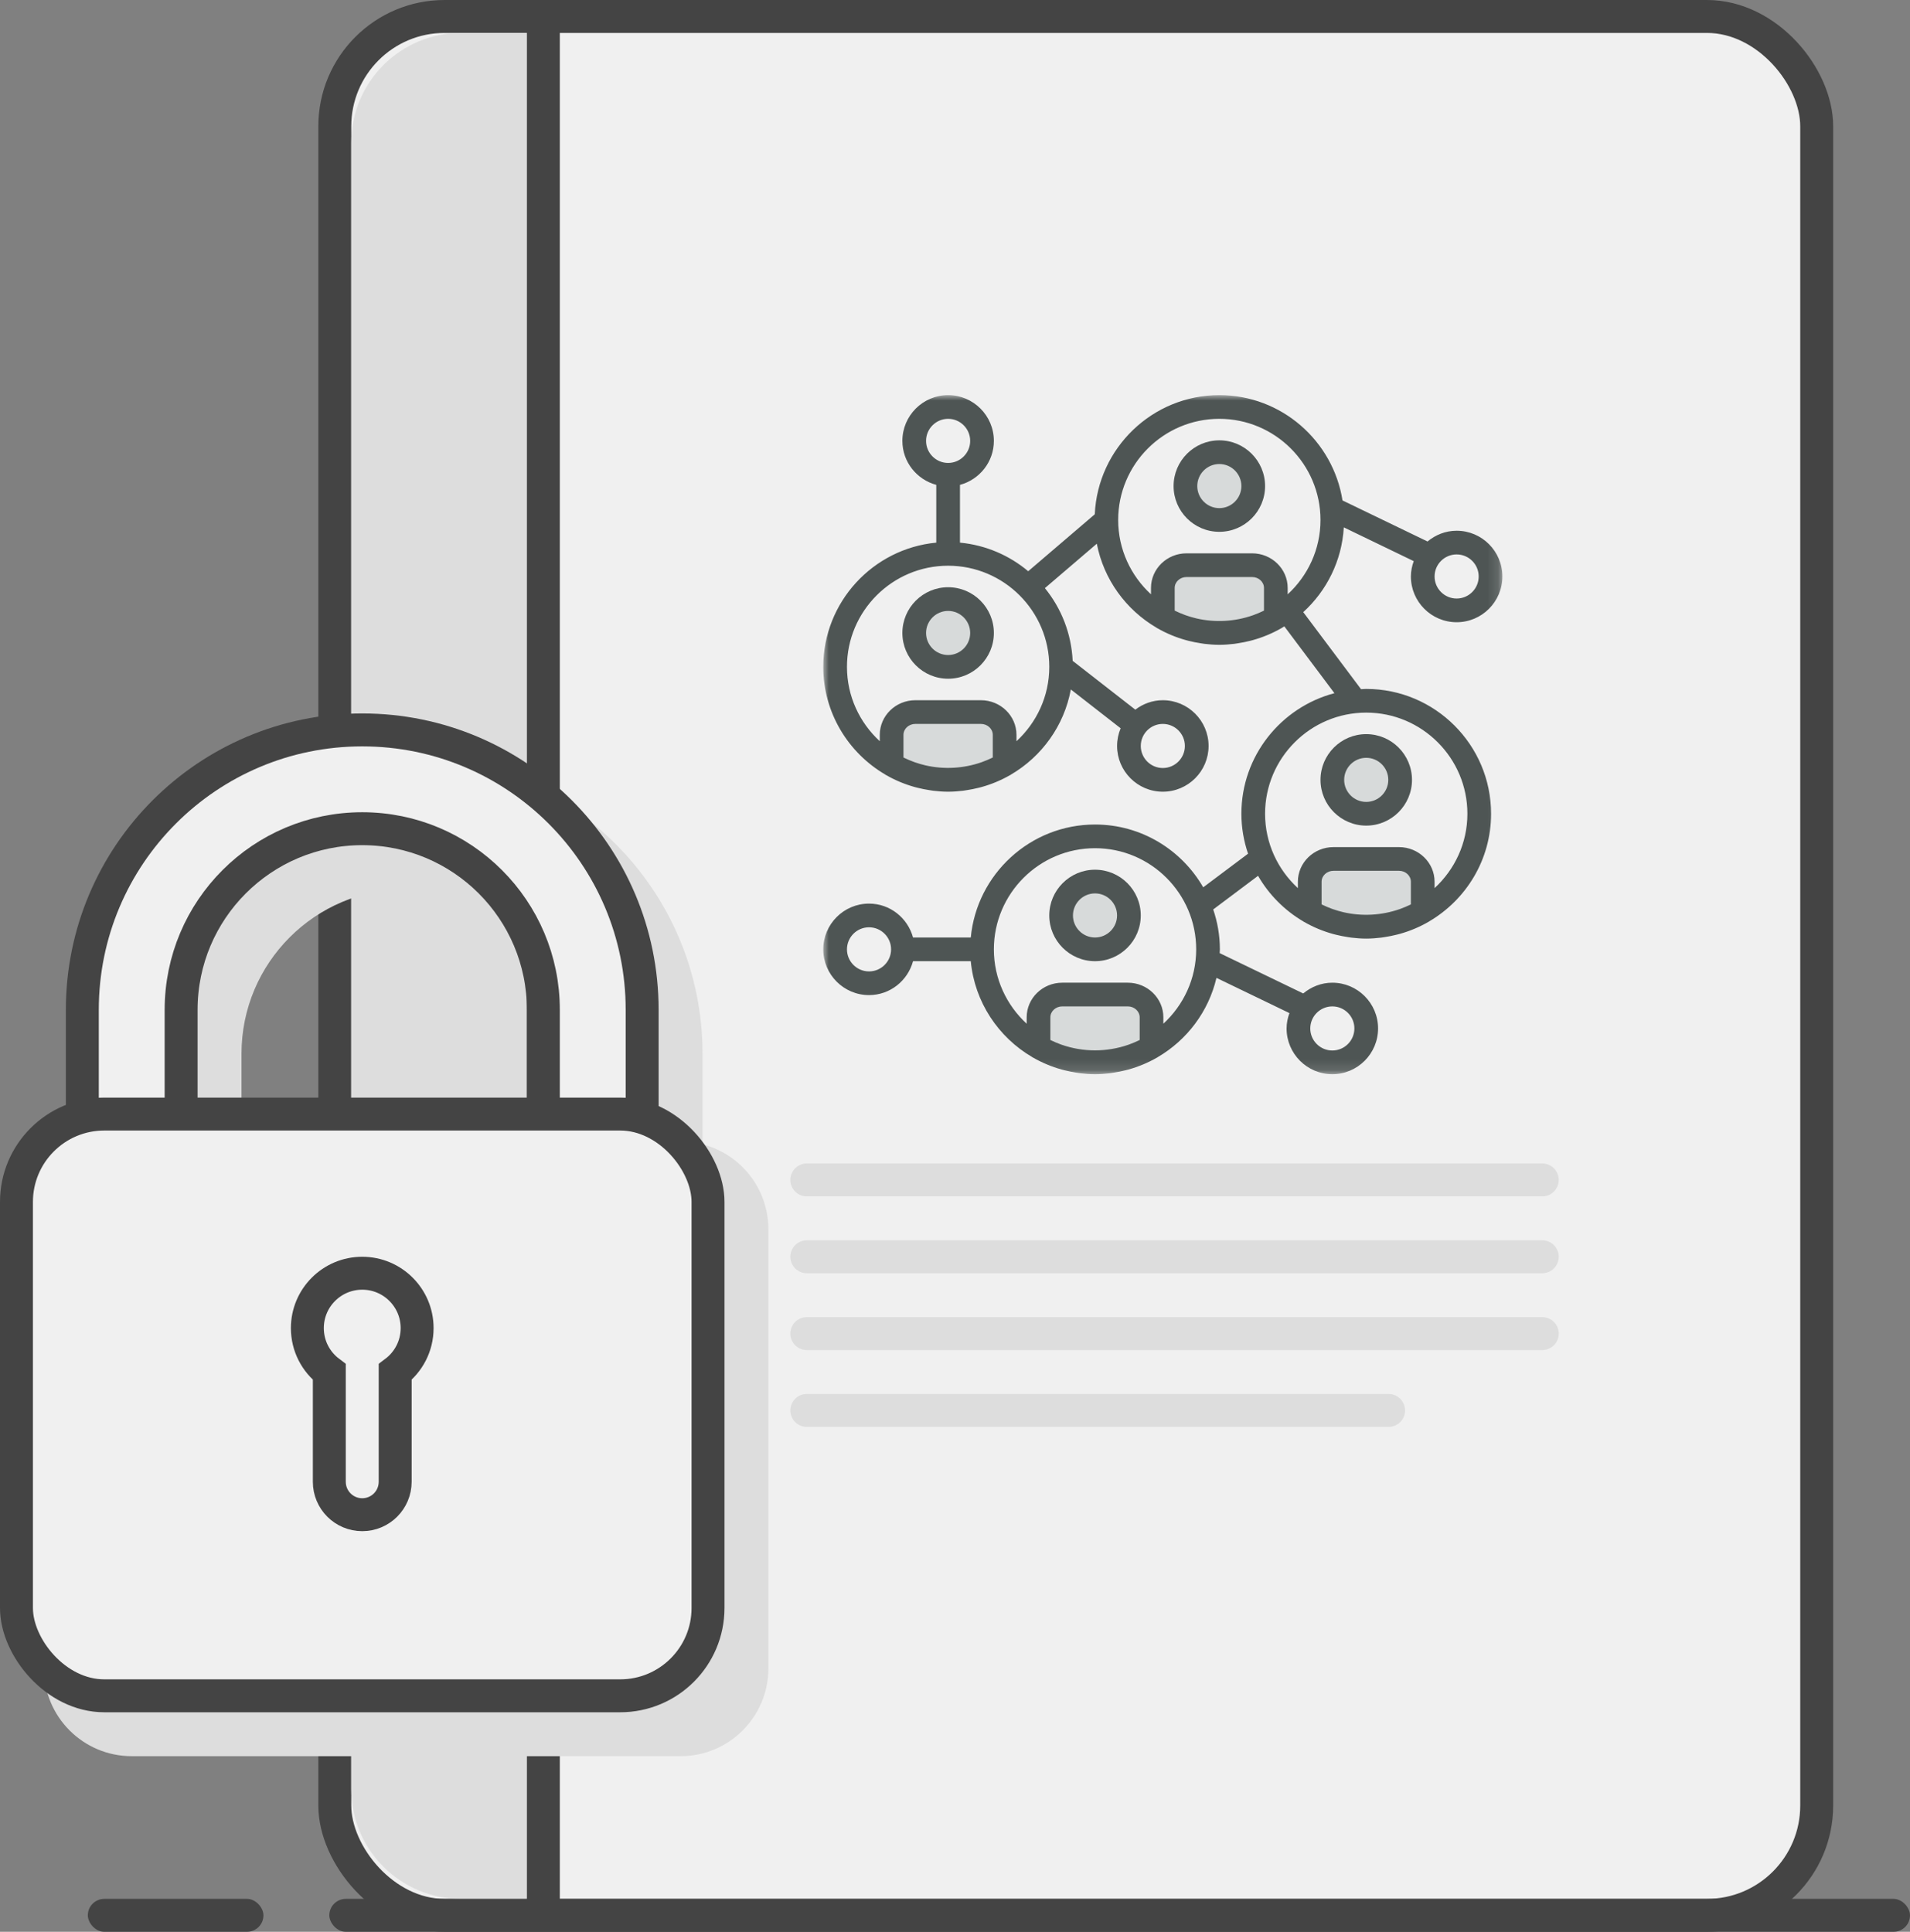 <?xml version="1.0" encoding="UTF-8"?>
<svg width="174px" height="176px" viewBox="0 0 174 176" version="1.1" xmlns="http://www.w3.org/2000/svg" xmlns:xlink="http://www.w3.org/1999/xlink">
    <rect x="0" y="0" width="174" height="176" fill="#808080" stroke="none"/>
    <!-- Generator: Sketch 51.3 (57544) - http://www.bohemiancoding.com/sketch -->
    <title>Group 4</title>
    <desc>Created with Sketch.</desc>
    <defs>
        <polygon id="path-1" points="85 53 146.866 53 146.866 114.867 85 114.867"></polygon>
    </defs>
    <g id="manage-groups" stroke="none" stroke-width="1" fill="none" fill-rule="evenodd">
        <g id="groups-unavailable" transform="translate(-728, -244)">
            <g id="Group-2" transform="translate(718, 227)">
                <g id="Group-3">
                    <g id="Group-4">
                        <rect id="bg" x="0" y="0" width="200" height="200"></rect>
                        <rect id="Rectangle" stroke="#444444" stroke-width="3" fill="#F0F0F0" x="40.5" y="18.5" width="135" height="173" rx="10"></rect>
                        <path d="M52,20 L58,20 L58,190 L52,190 C46.477,190 42,185.523 42,180 L42,30 C42,24.477 46.477,20 52,20 Z" id="Rectangle-5" fill="#DDDDDD"></path>
                        <rect id="Rectangle-2" fill="#444444" x="58" y="19" width="3" height="172"></rect>
                        <rect id="Rectangle-6" fill="#444444" x="40" y="190" width="144" height="3" rx="1.5"></rect>
                        <rect id="Rectangle-6" fill="#444444" x="18" y="190" width="16" height="3" rx="1.5"></rect>
                        <path d="M83.5,123 L150.5,123 C151.328,123 152,123.672 152,124.5 C152,125.328 151.328,126 150.5,126 L83.5,126 C82.672,126 82,125.328 82,124.5 C82,123.672 82.672,123 83.5,123 Z M83.5,130 L150.5,130 C151.328,130 152,130.672 152,131.5 C152,132.328 151.328,133 150.5,133 L83.5,133 C82.672,133 82,132.328 82,131.5 C82,130.672 82.672,130 83.5,130 Z M83.5,137 L150.5,137 C151.328,137 152,137.672 152,138.5 C152,139.328 151.328,140 150.5,140 L83.5,140 C82.672,140 82,139.328 82,138.5 C82,137.672 82.672,137 83.5,137 Z M83.5,144 L136.5,144 C137.328,144 138,144.672 138,145.5 C138,146.328 137.328,147 136.5,147 L83.5,147 C82.672,147 82,146.328 82,145.5 C82,144.672 82.672,144 83.5,144 Z" id="Combined-Shape" fill="#DDDDDD"></path>
                        <path d="M74,121.252 C77.45,122.14 80,125.272 80,129 L80,169 C80,173.418 76.418,177 72,177 L22,177 C17.582,177 14,173.418 14,169 L14,129 C14,125.272 16.55,122.14 20,121.252 L20,113 C20,98.088 32.088,86 47,86 C61.912,86 74,98.088 74,113 L74,121.252 Z M32,121 L62,121 L62,113 C62,104.716 55.284,98 47,98 C38.716,98 32,104.716 32,113 L32,121 Z" id="Combined-Shape" fill="#DDDDDD"></path>
                        <path d="M59.5,140.444 C65.136,135.662 68.5,128.617 68.5,121 L68.5,109 C68.5,94.917 57.083,83.5 43,83.5 C28.917,83.5 17.5,94.917 17.5,109 L17.5,121 C17.5,128.617 20.864,135.662 26.5,140.444 L26.5,109 C26.5,99.887 33.887,92.5 43,92.5 C52.113,92.5 59.5,99.887 59.5,109 L59.5,140.444 Z" id="Combined-Shape" stroke="#444444" stroke-width="3" fill="#F0F0F0"></path>
                        <rect id="Rectangle-12" stroke="#444444" stroke-width="3" fill="#F0F0F0" x="11.5" y="118.5" width="63" height="53" rx="8"></rect>
                        <path d="M40,142 C38.786,141.088 38,139.636 38,138 C38,135.239 40.239,133 43,133 C45.761,133 48,135.239 48,138 C48,139.636 47.214,141.088 46,142 L46,152 C46,153.657 44.657,155 43,155 C41.343,155 40,153.657 40,152 L40,142 Z" id="Combined-Shape" stroke="#444444" stroke-width="3" fill="#F0F0F0"></path>
                        <path d="M96.374,71.251 C94.486,71.251 92.957,72.781 92.957,74.668 C92.957,76.555 94.486,78.084 96.374,78.084 C98.261,78.084 99.79,76.555 99.79,74.668 C99.79,72.781 98.261,71.251 96.374,71.251" id="Fill-1" fill="#D7DADA"></path>
                        <path d="M134.464,84.525 C132.517,84.525 130.938,86.104 130.938,88.051 C130.938,89.998 132.517,91.577 134.464,91.577 C136.411,91.577 137.989,89.998 137.989,88.051 C137.989,86.104 136.411,84.525 134.464,84.525" id="Fill-3" fill="#D7DADA"></path>
                        <path d="M121.081,57.927 C119.227,57.927 117.723,59.43 117.723,61.285 C117.723,63.14 119.227,64.643 121.081,64.643 C122.935,64.643 124.438,63.14 124.438,61.285 C124.438,59.43 122.935,57.927 121.081,57.927" id="Fill-5" fill="#D7DADA"></path>
                        <path d="M109.757,97.109 C107.937,97.109 106.461,98.585 106.461,100.404 C106.461,102.225 107.937,103.7 109.757,103.7 C111.577,103.7 113.052,102.225 113.052,100.404 C113.052,98.585 111.577,97.109 109.757,97.109" id="Fill-7" fill="#D7DADA"></path>
                        <path d="M123.255,73.875 L118.839,73.875 C117.43,73.875 116.276,72.722 116.276,71.312 C116.276,69.903 117.43,68.75 118.839,68.75 L123.255,68.75 C124.665,68.75 125.818,69.903 125.818,71.312 C125.818,72.722 124.665,73.875 123.255,73.875" id="Fill-9" fill="#D7DADA"></path>
                        <path d="M98.582,87.459 L94.165,87.459 C92.756,87.459 91.603,86.306 91.603,84.896 C91.603,83.487 92.756,82.334 94.165,82.334 L98.582,82.334 C99.991,82.334 101.145,83.487 101.145,84.896 C101.145,86.306 99.991,87.459 98.582,87.459" id="Fill-11" fill="#D7DADA"></path>
                        <path d="M136.672,100.875 L132.255,100.875 C130.846,100.875 129.693,99.722 129.693,98.312 C129.693,96.903 130.846,95.75 132.255,95.75 L136.672,95.75 C138.081,95.75 139.235,96.903 139.235,98.312 C139.235,99.722 138.081,100.875 136.672,100.875" id="Fill-13" fill="#D7DADA"></path>
                        <path d="M111.965,113.042 L107.548,113.042 C106.139,113.042 104.986,111.889 104.986,110.479 C104.986,109.07 106.139,107.917 107.548,107.917 L111.965,107.917 C113.374,107.917 114.528,109.07 114.528,110.479 C114.528,111.889 113.374,113.042 111.965,113.042" id="Fill-15" fill="#D7DADA"></path>
                        <mask id="mask-2" fill="white">
                            <use xlink:href="#path-1"></use>
                        </mask>
                        <g id="Clip-18"></g>
                        <path d="M131.375,108.69 C132.482,108.69 133.384,109.591 133.384,110.699 C133.384,111.807 132.482,112.708 131.375,112.708 C130.267,112.708 129.365,111.807 129.365,110.699 C129.365,109.591 130.267,108.69 131.375,108.69 M91.177,103.493 C91.177,104.601 90.275,105.502 89.167,105.502 C88.06,105.502 87.158,104.601 87.158,103.493 C87.158,102.385 88.06,101.483 89.167,101.483 C90.275,101.483 91.177,102.385 91.177,103.493 M115.982,110.267 L115.982,109.686 C115.982,107.946 114.529,106.531 112.743,106.531 L106.77,106.531 C104.983,106.531 103.53,107.946 103.53,109.685 L103.53,110.267 C101.698,108.581 100.541,106.172 100.541,103.493 C100.541,98.412 104.676,94.277 109.757,94.277 C114.838,94.277 118.972,98.412 118.972,103.493 C118.972,106.173 117.814,108.582 115.982,110.267 M113.743,111.789 C113.472,111.919 113.196,112.036 112.915,112.139 C112.875,112.153 112.836,112.169 112.796,112.183 C110.834,112.867 108.681,112.867 106.719,112.183 C106.678,112.169 106.637,112.152 106.596,112.138 C106.317,112.036 106.044,111.92 105.775,111.791 C105.747,111.777 105.718,111.763 105.688,111.749 L105.688,109.686 C105.688,109.137 106.174,108.69 106.77,108.69 L112.742,108.69 C113.339,108.69 113.824,109.137 113.824,109.686 L113.824,111.749 C113.798,111.763 113.771,111.775 113.743,111.789 M115.933,82.954 C117.041,82.954 117.942,83.855 117.942,84.962 C117.942,86.07 117.041,86.972 115.933,86.972 C114.825,86.972 113.924,86.07 113.924,84.962 C113.924,83.855 114.825,82.954 115.933,82.954 M102.6,84.531 L102.6,83.95 C102.6,82.21 101.146,80.795 99.36,80.795 L93.387,80.795 C91.601,80.795 90.147,82.21 90.147,83.949 L90.147,84.53 C88.315,82.845 87.158,80.436 87.158,77.756 C87.158,72.675 91.293,68.541 96.374,68.541 C101.455,68.541 105.589,72.675 105.589,77.756 C105.589,80.437 104.432,82.845 102.6,84.531 M100.36,86.052 C100.089,86.183 99.812,86.301 99.529,86.403 C99.491,86.418 99.453,86.432 99.415,86.446 C97.768,87.021 95.985,87.116 94.295,86.727 C94.294,86.726 94.293,86.726 94.292,86.726 C93.97,86.651 93.651,86.557 93.337,86.447 C93.295,86.432 93.253,86.416 93.211,86.4 C92.934,86.299 92.661,86.184 92.393,86.055 C92.364,86.041 92.335,86.027 92.306,86.013 L92.306,83.95 C92.306,83.4 92.791,82.954 93.387,82.954 L99.359,82.954 C99.956,82.954 100.441,83.4 100.441,83.95 L100.441,86.013 C100.415,86.026 100.388,86.039 100.36,86.052 M96.374,59.177 C95.266,59.177 94.364,58.275 94.364,57.168 C94.364,56.06 95.266,55.158 96.374,55.158 C97.481,55.158 98.383,56.06 98.383,57.168 C98.383,58.275 97.481,59.177 96.374,59.177 M142.699,67.512 C143.807,67.512 144.708,68.413 144.708,69.521 C144.708,70.628 143.807,71.53 142.699,71.53 C141.591,71.53 140.689,70.628 140.689,69.521 C140.689,68.413 141.591,67.512 142.699,67.512 M127.307,71.148 L127.307,70.567 C127.307,68.827 125.854,67.412 124.066,67.412 L118.094,67.412 C116.307,67.412 114.854,68.827 114.854,70.566 L114.854,71.147 C113.022,69.461 111.865,67.053 111.865,64.374 C111.865,59.293 115.999,55.158 121.08,55.158 C126.161,55.158 130.296,59.293 130.296,64.374 C130.296,67.053 129.139,69.462 127.307,71.148 M124.242,73.018 C124.201,73.033 124.16,73.049 124.118,73.064 C122.472,73.638 120.69,73.733 119.001,73.344 C119.001,73.343 119,73.343 119,73.343 C118.677,73.269 118.357,73.173 118.042,73.064 C118.001,73.049 117.961,73.034 117.92,73.019 C117.641,72.917 117.364,72.8 117.094,72.669 C117.067,72.656 117.04,72.644 117.013,72.63 L117.013,70.567 C117.013,70.018 117.498,69.571 118.094,69.571 L124.066,69.571 C124.663,69.571 125.148,70.018 125.148,70.567 L125.148,72.63 C125.12,72.644 125.091,72.658 125.062,72.672 C124.793,72.801 124.52,72.917 124.242,73.018 M140.689,97.913 L140.689,97.333 C140.689,95.593 139.236,94.178 137.449,94.178 L131.477,94.178 C129.689,94.178 128.236,95.592 128.236,97.332 L128.236,97.913 C126.405,96.227 125.248,93.819 125.248,91.139 C125.248,86.058 129.382,81.924 134.463,81.924 C139.544,81.924 143.679,86.058 143.679,91.139 C143.679,93.819 142.521,96.228 140.689,97.913 M138.444,99.438 C138.176,99.566 137.902,99.683 137.625,99.784 C137.583,99.799 137.542,99.815 137.501,99.83 C135.854,100.403 134.073,100.499 132.384,100.109 C132.384,100.109 132.383,100.109 132.383,100.109 C132.06,100.034 131.74,99.939 131.425,99.829 C131.384,99.815 131.344,99.799 131.303,99.785 C131.023,99.682 130.747,99.565 130.477,99.435 C130.45,99.422 130.423,99.409 130.396,99.396 L130.396,97.333 C130.396,96.783 130.881,96.336 131.477,96.336 L137.449,96.336 C138.046,96.336 138.531,96.783 138.531,97.333 L138.531,99.396 C138.503,99.41 138.474,99.423 138.444,99.438 M134.463,79.766 C134.304,79.766 134.148,79.783 133.99,79.79 L128.726,72.77 C130.854,70.831 132.24,68.102 132.42,65.047 L138.79,68.123 C138.633,68.562 138.531,69.028 138.531,69.521 C138.531,71.819 140.401,73.689 142.699,73.689 C144.997,73.689 146.866,71.819 146.866,69.521 C146.866,67.223 144.997,65.354 142.699,65.354 C141.688,65.354 140.771,65.731 140.048,66.333 L132.301,62.593 C131.441,57.167 126.744,53 121.08,53 C114.983,53 110.008,57.825 109.733,63.855 L103.67,69.043 C101.953,67.603 99.808,66.661 97.453,66.438 L97.453,61.175 C99.226,60.696 100.541,59.09 100.541,57.168 C100.541,54.87 98.672,53 96.374,53 C94.076,53 92.206,54.87 92.206,57.168 C92.206,59.09 93.521,60.696 95.294,61.175 L95.294,66.438 C89.527,66.984 85,71.85 85,77.756 C85,81.938 87.275,85.59 90.646,87.566 C90.66,87.576 90.671,87.589 90.686,87.597 C90.705,87.608 90.726,87.615 90.744,87.626 C91.55,88.088 92.417,88.45 93.33,88.705 C93.415,88.729 93.5,88.749 93.586,88.771 C93.946,88.862 94.312,88.935 94.686,88.991 C94.792,89.007 94.896,89.026 95.002,89.04 C95.453,89.094 95.909,89.13 96.374,89.13 C96.84,89.13 97.296,89.094 97.746,89.04 C97.852,89.026 97.955,89.007 98.061,88.991 C98.436,88.935 98.804,88.861 99.165,88.77 C99.249,88.749 99.332,88.729 99.415,88.706 C100.331,88.451 101.199,88.087 102.008,87.624 C102.025,87.614 102.044,87.607 102.062,87.597 C102.076,87.589 102.086,87.577 102.1,87.568 C104.905,85.924 106.944,83.12 107.552,79.814 L112.091,83.352 C111.882,83.847 111.766,84.392 111.766,84.962 C111.766,87.261 113.635,89.13 115.933,89.13 C118.23,89.13 120.101,87.261 120.101,84.962 C120.101,82.665 118.23,80.795 115.933,80.795 C114.988,80.795 114.126,81.123 113.426,81.655 L107.72,77.208 C107.599,74.704 106.678,72.408 105.189,70.583 L109.919,66.536 C110.55,69.796 112.577,72.556 115.351,74.183 C115.365,74.192 115.377,74.206 115.392,74.214 C115.411,74.226 115.432,74.233 115.451,74.244 C116.258,74.706 117.125,75.068 118.039,75.322 C118.122,75.346 118.206,75.366 118.289,75.387 C118.651,75.479 119.02,75.552 119.395,75.608 C119.499,75.625 119.603,75.644 119.708,75.657 C120.159,75.711 120.615,75.748 121.08,75.748 C121.546,75.748 122.002,75.711 122.452,75.657 C122.558,75.644 122.661,75.625 122.767,75.608 C123.141,75.552 123.509,75.479 123.871,75.387 C123.955,75.366 124.038,75.346 124.121,75.322 C125.036,75.068 125.903,74.706 126.711,74.243 C126.729,74.232 126.75,74.226 126.769,74.214 C126.784,74.206 126.795,74.192 126.81,74.183 C126.874,74.145 126.938,74.106 127.001,74.066 L131.566,80.154 C126.696,81.44 123.09,85.871 123.09,91.14 C123.09,92.413 123.31,93.634 123.697,94.778 L119.612,97.841 C117.647,94.428 113.971,92.119 109.757,92.119 C103.85,92.119 98.983,96.647 98.437,102.414 L93.176,102.414 C92.696,100.641 91.09,99.325 89.167,99.325 C86.869,99.325 85,101.195 85,103.493 C85,105.791 86.869,107.66 89.167,107.66 C91.09,107.66 92.696,106.345 93.176,104.572 L98.437,104.572 C98.79,108.299 100.951,111.499 104.028,113.303 C104.043,113.312 104.054,113.325 104.068,113.334 C104.088,113.345 104.108,113.352 104.127,113.362 C104.933,113.824 105.8,114.187 106.713,114.441 C106.798,114.465 106.883,114.485 106.969,114.507 C107.329,114.598 107.695,114.671 108.068,114.728 C108.175,114.744 108.279,114.763 108.385,114.776 C108.836,114.83 109.292,114.867 109.757,114.867 C110.223,114.867 110.679,114.83 111.129,114.776 C111.234,114.763 111.338,114.744 111.443,114.728 C111.818,114.671 112.187,114.598 112.548,114.506 C112.632,114.485 112.715,114.465 112.798,114.442 C113.714,114.187 114.582,113.824 115.391,113.36 C115.408,113.351 115.427,113.344 115.444,113.334 C115.459,113.326 115.469,113.313 115.482,113.304 C118.133,111.752 120.098,109.162 120.819,106.091 L127.466,109.3 C127.309,109.74 127.207,110.206 127.207,110.699 C127.207,112.997 129.077,114.867 131.375,114.867 C133.673,114.867 135.542,112.997 135.542,110.699 C135.542,108.401 133.673,106.531 131.375,106.531 C130.363,106.531 129.446,106.909 128.724,107.511 L121.112,103.836 C121.116,103.721 121.13,103.609 121.13,103.493 C121.13,102.22 120.911,101 120.523,99.857 L124.608,96.793 C125.599,98.512 127.023,99.945 128.733,100.949 C128.748,100.958 128.76,100.971 128.774,100.98 C128.794,100.991 128.814,100.999 128.834,101.009 C129.641,101.471 130.508,101.834 131.422,102.088 C131.505,102.111 131.589,102.131 131.672,102.152 C132.034,102.244 132.402,102.318 132.777,102.374 C132.882,102.39 132.985,102.409 133.091,102.422 C133.542,102.477 133.998,102.513 134.463,102.513 C134.929,102.513 135.385,102.477 135.835,102.422 C135.94,102.409 136.044,102.39 136.149,102.374 C136.523,102.318 136.892,102.244 137.254,102.152 C137.338,102.131 137.421,102.111 137.504,102.088 C138.419,101.834 139.286,101.471 140.093,101.009 C140.112,100.998 140.133,100.991 140.151,100.98 C140.167,100.971 140.178,100.958 140.192,100.949 C143.563,98.972 145.837,95.321 145.837,91.14 C145.837,84.868 140.734,79.766 134.463,79.766" id="Fill-17" fill="#4E5554" mask="url(#mask-2)"></path>
                        <path d="M136.472,88.051 C136.472,89.159 135.571,90.06 134.463,90.06 C133.356,90.06 132.453,89.159 132.453,88.051 C132.453,86.944 133.356,86.042 134.463,86.042 C135.571,86.042 136.472,86.944 136.472,88.051 M134.463,83.884 C132.165,83.884 130.296,85.753 130.296,88.051 C130.296,90.349 132.165,92.219 134.463,92.219 C136.761,92.219 138.631,90.349 138.631,88.051 C138.631,85.753 136.761,83.884 134.463,83.884" id="Fill-20" fill="#4E5554" mask="url(#mask-2)"></path>
                        <path d="M111.765,100.404 C111.765,101.512 110.864,102.413 109.756,102.413 C108.648,102.413 107.746,101.512 107.746,100.404 C107.746,99.296 108.648,98.395 109.756,98.395 C110.864,98.395 111.765,99.296 111.765,100.404 M109.756,96.237 C107.458,96.237 105.588,98.106 105.588,100.404 C105.588,102.702 107.458,104.571 109.756,104.571 C112.054,104.571 113.923,102.702 113.923,100.404 C113.923,98.106 112.054,96.237 109.756,96.237" id="Fill-22" fill="#4E5554" mask="url(#mask-2)"></path>
                        <path d="M98.383,74.668 C98.383,75.776 97.482,76.677 96.374,76.677 C95.266,76.677 94.364,75.776 94.364,74.668 C94.364,73.561 95.266,72.659 96.374,72.659 C97.482,72.659 98.383,73.561 98.383,74.668 M96.374,70.501 C94.076,70.501 92.206,72.37 92.206,74.668 C92.206,76.966 94.076,78.836 96.374,78.836 C98.672,78.836 100.541,76.966 100.541,74.668 C100.541,72.37 98.672,70.501 96.374,70.501" id="Fill-24" fill="#4E5554" mask="url(#mask-2)"></path>
                        <path d="M123.09,61.285 C123.09,62.393 122.189,63.294 121.08,63.294 C119.973,63.294 119.071,62.393 119.071,61.285 C119.071,60.177 119.973,59.276 121.08,59.276 C122.189,59.276 123.09,60.177 123.09,61.285 M121.08,57.118 C118.782,57.118 116.913,58.987 116.913,61.285 C116.913,63.583 118.782,65.452 121.08,65.452 C123.378,65.452 125.248,63.583 125.248,61.285 C125.248,58.987 123.378,57.118 121.08,57.118" id="Fill-26" fill="#4E5554" mask="url(#mask-2)"></path>
                    </g>
                </g>
            </g>
        </g>
    </g>
</svg>